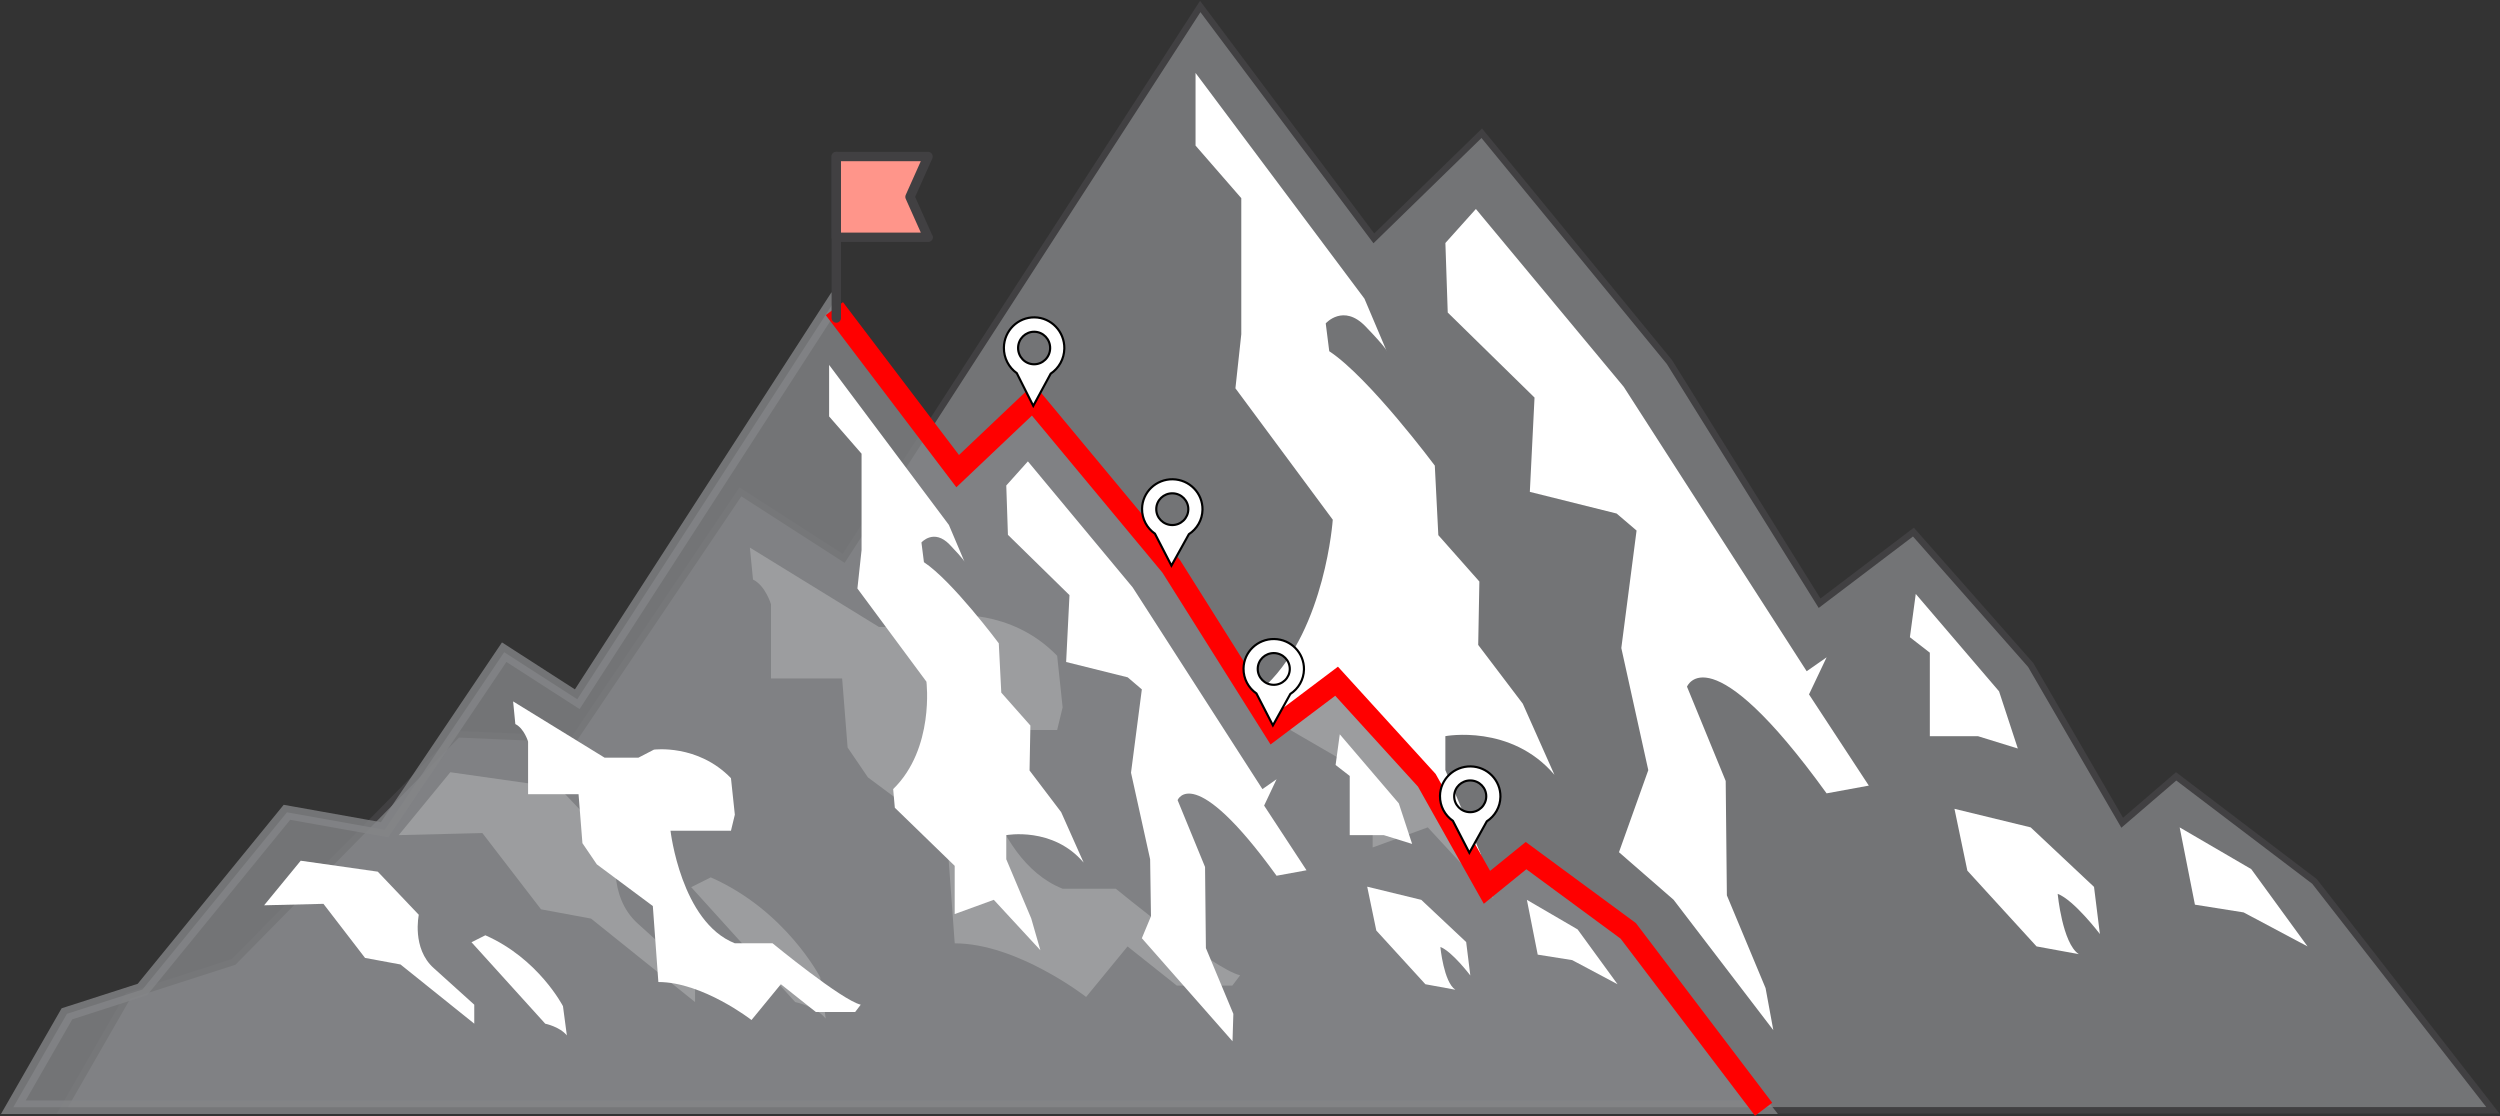 <svg width="1158" height="517" viewBox="0 0 1158 517" fill="none" xmlns="http://www.w3.org/2000/svg">
<rect x="0" y="0" width="1158" height="517" fill="#333333" stroke="none"/>
<path d="M1154.7 514.29L1072.11 408.309L1007.99 359.611L983.005 381.094L940.631 308.047L886.292 246.464L842.831 279.412L773.281 167.698L686.346 61.717L636.367 110.414L555.951 3L390.787 258.645L342.967 227.848L265.825 342.427L212.001 340.127L108.253 445.543L59.36 461.293L28.924 514.29H1154.7Z" fill="#838487" fill-opacity="0.8" stroke="#414042" stroke-width="3" stroke-miterlimit="10"/>
<path d="M1009.62 383.243L1042.78 402.577L1068.85 438.377L1039.24 422.627L1016.69 419.044L1009.62 383.243Z" fill="white"/>
<path d="M905.306 374.646L940.617 383.244L969.953 410.811L972.669 432.646C972.669 432.646 960.718 416.895 953.112 414.029C953.112 414.029 955.285 436.945 962.891 441.96L943.333 438.378L911.281 403.294L905.306 374.646Z" fill="white"/>
<path d="M887.379 275.113L925.964 320.228L934.656 346.714L916.171 340.995H893.898V302.328L884.662 295.163L887.379 275.113Z" fill="white"/>
<path d="M846.091 304.465L836.856 310.913L752.094 179.15L683.63 96.801L669.505 112.552L670.592 144.77L710.793 184.153L708.62 227.835L748.82 237.866L758.056 245.748L750.993 300.166L763.488 356.733L749.907 394.746L775.203 416.769L821.394 477.157L817.814 457.698L799.886 414.733L799.343 361.748L781.416 318.066C781.416 318.066 791.738 292.284 846.077 367.48L865.634 363.898L837.928 321.648L846.091 304.465Z" fill="white"/>
<path d="M553.778 33.785V67.436L574.965 91.785V154.801L572.249 179.866L617.339 240.732C617.339 240.732 613.954 290.612 586.777 317.11L589.577 333.427L635.81 360.265V392.546L661.343 383.231L691.765 416.165L685.789 395.399L669.491 356.732V340.982C669.491 340.982 699.914 335.249 720.014 358.882L705.346 325.947L684.703 298.732L685.246 269.368L666.232 247.885L664.602 215.667C664.602 215.667 634.18 174.85 615.709 162.682L614.079 149.798C614.079 149.798 622.228 140.483 632.55 151.231C642.872 161.966 642.329 162.682 642.329 162.682L632.007 138.333L553.778 33.785Z" fill="white"/>
<path d="M489.674 303.76L492.209 327.632L489.674 338.128H450.198C450.198 338.128 457.079 397.8 492.209 411.653H516.837C516.837 411.653 562.108 448.886 574.436 451.752L570.814 456.529H545.1L522.283 438.39L503.088 461.784C503.088 461.784 471.217 436.957 442.23 436.957L438.608 387.304L402.029 360.089L392.612 346.249L390.077 314.257H357.12V279.889C357.12 279.889 354.585 271.291 348.79 268.438L347.341 253.642L407.113 290.398H429.206L439.346 285.144C439.318 285.131 467.93 281.322 489.674 303.76Z" fill="white"/>
<path d="M184.685 386.826L208.588 357.7L258.93 364.865L285.731 393.036C285.731 393.036 281.022 414.996 295.509 427.881L321.948 451.752V464.159L273.779 425.492L250.6 421.193L223.437 385.87L184.685 386.826Z" fill="white"/>
<path d="M382.458 471.802L379.923 452.707C379.923 452.707 363.987 421.671 329.219 406.398L320.164 410.936L368.333 464.159C368.333 464.159 377.749 466.07 382.458 471.802Z" fill="white"/>
<path d="M6.177 512.858L31.013 469.603L65.977 458.34L132.922 376.268L178.152 384.35L233.536 302.102L267.385 323.899L385.369 141.288L443.024 218.307L478.335 183.914L542.606 262.266L589.967 338.33L620.306 315.339L661.259 361.761L689.327 410.132L705.959 395.827L754.142 432.432L816.825 512.858H6.177Z" fill="#838487" fill-opacity="0.8"/>
<path d="M385.578 147.196L442.592 223.36L478.029 188.829L539.667 263.975L588.978 343.182L619.79 319.826L658.32 363.496L688.366 415.286L706.084 400.05L751.537 434.581L810.097 509.728H11.902L33.479 472.155L68.15 460.979L134.413 379.737L179.865 387.857L234.567 306.614L268.471 328.449L385.578 147.196ZM385.146 135.38L379.56 144.016L266.298 319.323L238.62 301.498L232.519 297.564L228.619 303.346L176.438 380.83L135.75 373.564L131.404 372.785L128.785 376.003L63.79 455.687L31.125 466.209L28.548 467.038L27.28 469.238L5.717 506.824L0.452 516H11.902H810.111H823.525L815.808 506.095L757.248 430.949L756.732 430.282L756.036 429.754L710.584 395.223L705.806 391.603L701.293 395.487L690.26 404.965L664.491 360.567L664.184 360.039L663.766 359.574L625.237 315.904L620.779 310.851L615.305 314.999L590.914 333.477L545.727 260.883L545.518 260.544L545.253 260.229L483.614 185.083L478.614 178.987L472.903 184.543L443.428 213.254L391.331 143.664L385.146 135.38Z" fill="#838487" fill-opacity="0.8"/>
<path d="M707.254 416.807L730.754 430.508L749.252 455.901L728.246 444.726L712.269 442.186L707.254 416.807Z" fill="white"/>
<path d="M633.288 410.71L658.334 416.807L679.131 436.354L681.053 451.84C681.053 451.84 672.584 440.665 667.179 438.641C667.179 438.641 668.725 454.895 674.116 458.44L660.242 455.901L637.509 431.024L633.288 410.71Z" fill="white"/>
<path d="M620.584 340.127L647.928 372.119L654.099 390.912L640.991 386.839H625.195V359.423L618.648 354.344L620.584 340.127Z" fill="white"/>
<path d="M591.304 360.944L584.757 365.519L524.665 272.096L476.12 213.706L466.105 224.881L466.871 247.734L495.385 275.666L493.839 306.639L522.353 313.742L528.9 319.323L523.885 357.914L532.744 398.027L533.134 424.424L528.9 434.581L570.898 482.311L571.288 469.615L558.57 439.157L558.18 401.584L545.462 370.61C545.462 370.61 552.775 352.333 591.304 405.644L605.178 403.105L585.538 373.15L591.304 360.944Z" fill="white"/>
<path d="M384.046 169.031V192.889L399.076 210.149V254.824L397.153 272.599L429.122 315.753C429.122 315.753 432.98 346.727 413.716 365.507L414.482 374.143L442.216 401.056V423.394L460.324 416.794L481.901 440.15L477.667 425.43L466.105 398.014V386.839C466.105 386.839 487.682 382.779 501.932 399.535L491.527 376.179L476.887 356.884L477.277 336.067L463.793 320.832L462.637 297.978C462.637 297.978 441.06 269.041 427.966 260.405L426.81 251.267C426.81 251.267 432.59 244.667 439.903 252.285C447.216 259.903 446.84 260.405 446.84 260.405L439.527 243.146L384.046 169.031Z" fill="white"/>
<path d="M338.579 360.441L340.376 377.361L338.579 384.803H310.581C310.581 384.803 315.456 427.115 340.376 436.933H357.844C357.844 436.933 389.952 463.33 398.686 465.367L396.122 468.748H377.889L361.702 455.889L348.093 472.469C348.093 472.469 325.499 454.871 304.953 454.871L302.39 419.673L276.453 400.378L269.781 390.56L267.984 367.883H244.61V343.509C244.61 343.509 242.813 337.412 238.704 335.388L237.673 324.892L280.047 350.951H295.718L302.905 347.23C302.892 347.242 323.173 344.527 338.579 360.441Z" fill="white"/>
<path d="M122.336 419.334L139.288 398.68L174.99 403.759L193.99 423.733C193.99 423.733 190.647 439.308 200.927 448.447L219.676 465.367V474.166L185.521 446.75L169.084 443.708L149.819 418.655L122.336 419.334Z" fill="white"/>
<path d="M262.565 479.596L260.769 466.058C260.769 466.058 249.472 444.06 224.816 433.224L218.395 436.442L252.55 474.178C252.55 474.178 259.222 475.523 262.565 479.596Z" fill="white"/>
<path d="M816.908 513.813L754.225 431.2L706.864 396.317L688.756 411.011L660.897 361.434L619.108 315.539L589.855 337.575L542.495 262.303L478.419 185.196L443.594 218.231L386.483 142.959" stroke="#FF0000" stroke-width="10" stroke-miterlimit="10"/>
<path d="M387.375 149.483C386.175 149.483 385.202 148.511 385.202 147.311V72.503C385.202 71.303 386.175 70.331 387.375 70.331C388.576 70.331 389.549 71.303 389.549 72.503V147.311C389.549 148.511 388.576 149.483 387.375 149.483Z" fill="#414042"/>
<path d="M429.864 109.9H387.375V72.503H429.864L421.518 91.201L429.864 109.9Z" fill="#FF958A"/>
<path d="M429.955 112.072C429.94 112.072 429.894 112.072 429.864 112.072H387.375C386.175 112.072 385.202 111.1 385.202 109.9V72.503C385.202 71.303 386.175 70.331 387.375 70.331H429.864C430.593 70.331 431.293 70.711 431.688 71.319C432.083 71.941 432.144 72.716 431.855 73.384L423.89 91.201L431.627 108.517C431.931 108.897 432.129 109.368 432.129 109.9C432.129 111.1 431.156 112.072 429.955 112.072ZM389.549 107.727H426.519L419.527 92.082C419.283 91.52 419.283 90.867 419.527 90.305L426.519 74.66H389.549V107.727Z" fill="#414042"/>
<path d="M479.205 147.001C471.483 146.892 465.119 153.153 465.001 160.998C464.933 165.891 467.305 170.23 470.976 172.845L478.609 188L486.682 173.082C490.421 170.586 492.92 166.307 492.998 161.424C493.116 153.569 486.936 147.12 479.205 147.001ZM478.893 168.734C474.793 168.674 471.522 165.257 471.581 161.087C471.639 156.927 475.017 153.608 479.117 153.668C483.217 153.727 486.487 157.154 486.429 161.315C486.36 165.475 482.992 168.803 478.893 168.734Z" fill="white" stroke="black" stroke-miterlimit="10"/>
<path d="M543.205 222.001C535.474 221.895 529.109 228.003 529.001 235.656C528.933 240.43 531.305 244.663 534.976 247.214L542.609 262L550.682 247.446C554.421 245.011 556.92 240.836 556.998 236.072C557.116 228.408 550.936 222.117 543.205 222.001ZM542.893 243.204C538.793 243.146 535.522 239.812 535.581 235.743C535.639 231.685 539.017 228.447 543.117 228.505C547.217 228.563 550.487 231.907 550.429 235.966C550.36 240.024 546.992 243.271 542.893 243.204Z" fill="white" stroke="black" stroke-miterlimit="10"/>
<path d="M590.205 296.001C582.474 295.895 576.109 302.003 576.001 309.656C575.933 314.43 578.305 318.663 581.976 321.214L589.609 336L597.682 321.446C601.421 319.011 603.92 314.836 603.998 310.072C604.116 302.408 597.936 296.117 590.205 296.001ZM589.893 317.204C585.793 317.146 582.522 313.812 582.581 309.743C582.639 305.685 586.017 302.447 590.117 302.505C594.217 302.563 597.487 305.907 597.429 309.966C597.36 314.024 593.992 317.271 589.893 317.204Z" fill="white" stroke="black" stroke-miterlimit="10"/>
<path d="M681.205 355.001C673.474 354.895 667.109 361.003 667.001 368.656C666.933 373.43 669.305 377.663 672.976 380.214L680.609 395L688.682 380.446C692.421 378.011 694.92 373.836 694.998 369.072C695.116 361.409 688.936 355.117 681.205 355.001ZM680.893 376.204C676.793 376.146 673.522 372.812 673.581 368.743C673.639 364.685 677.017 361.447 681.117 361.505C685.217 361.563 688.487 364.907 688.429 368.966C688.36 373.024 684.993 376.271 680.893 376.204Z" fill="white" stroke="black" stroke-miterlimit="10"/>
</svg>
